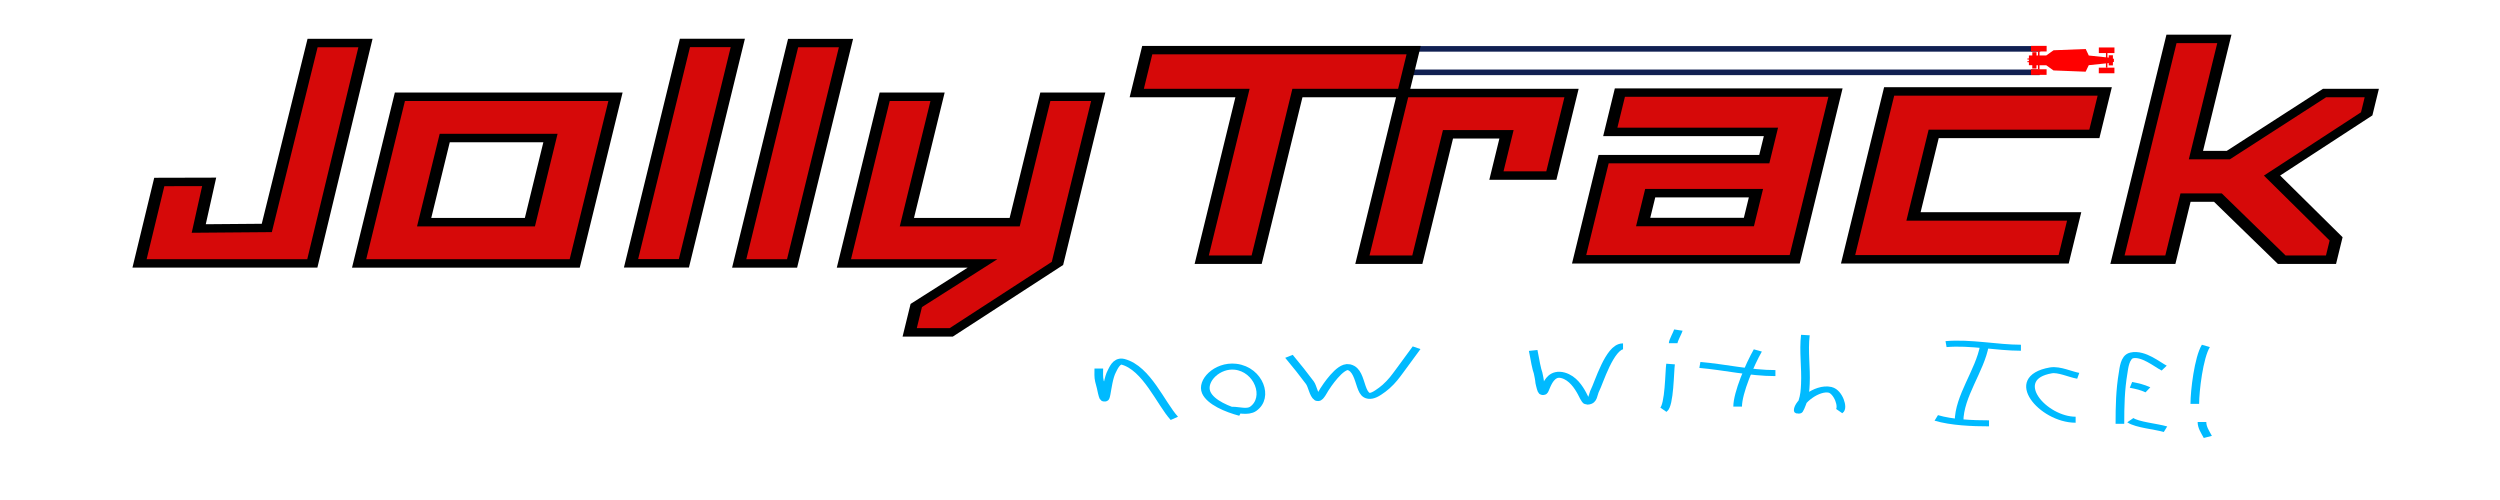 <?xml version="1.0" encoding="utf-8"?>
<svg width="1000" height="200" viewBox="-24.27 0 288.853 83.106" version="1.1" id="svg5" xmlns="http://www.w3.org/2000/svg" xmlns:bx="https://boxy-svg.com" preserveAspectRatio="none"><defs id="defs2"><bx:export><bx:file format="svg" path="jollytrack.svg"/></bx:export><filter id="drop-shadow-filter-0" bx:preset="drop-shadow 1 0 0 3 0.73 #0000008b" color-interpolation-filters="sRGB" x="-50%" y="-50%" width="200%" height="200%"><feGaussianBlur in="SourceAlpha" stdDeviation="3"/><feOffset dx="0" dy="0"/><feComponentTransfer result="offsetblur"><feFuncA id="spread-ctrl" type="linear" slope="1.46"/></feComponentTransfer><feFlood flood-color="#0000008b"/><feComposite in2="offsetblur" operator="in"/><feMerge><feMergeNode/><feMergeNode in="SourceGraphic"/></feMerge></filter><filter id="outline-filter-0" bx:preset="outline 1 1 #006208" color-interpolation-filters="sRGB" x="-50%" y="-50%" width="200%" height="200%"><feMorphology in="SourceAlpha" result="dilated" operator="dilate" radius="1"/><feFlood flood-color="#006208" result="flood"/><feComposite in="flood" in2="dilated" operator="in" result="outline"/><feMerge><feMergeNode in="outline"/><feMergeNode in="SourceGraphic"/></feMerge></filter><filter id="outline-filter-1" bx:preset="outline 1 4 #006a00" color-interpolation-filters="sRGB" x="-50%" y="-50%" width="200%" height="200%"><feMorphology in="SourceAlpha" result="dilated" operator="dilate" radius="4"/><feFlood flood-color="#006a00" result="flood"/><feComposite in="flood" in2="dilated" operator="in" result="outline"/><feMerge><feMergeNode in="outline"/><feMergeNode in="SourceGraphic"/></feMerge></filter><filter id="drop-shadow-filter-1" bx:preset="drop-shadow 1 -1 1 0 0.5 rgba(0,0,0,0.3)" color-interpolation-filters="sRGB" x="-50%" y="-50%" width="200%" height="200%"><feGaussianBlur in="SourceAlpha" stdDeviation="0"/><feOffset dx="-1" dy="1"/><feComponentTransfer result="offsetblur"><feFuncA id="spread-ctrl" type="linear" slope="1"/></feComponentTransfer><feFlood flood-color="rgba(0,0,0,0.3)"/><feComposite in2="offsetblur" operator="in"/><feMerge><feMergeNode/><feMergeNode in="SourceGraphic"/></feMerge></filter><filter id="outline-filter-2" bx:preset="outline 1 1 #123000" color-interpolation-filters="sRGB" x="-50%" y="-50%" width="200%" height="200%"><feMorphology in="SourceAlpha" result="dilated" operator="dilate" radius="1"/><feFlood flood-color="#123000" result="flood"/><feComposite in="flood" in2="dilated" operator="in" result="outline"/><feMerge><feMergeNode in="outline"/><feMergeNode in="SourceGraphic"/></feMerge></filter></defs><g id="g5128" transform="matrix(1, 0, -0.191, 1, -4.156, 4.44)"><title>main</title><rect style="font-size:59.213px;font-family:Impact;-inkscape-font-specification:Impact;fill:#112052;fill-opacity:1;stroke:none;stroke-width:0.371;stroke-dasharray:none;stroke-opacity:1" id="rect19982-1" width="72.351" height="0.952" x="143.269" y="3.273" transform="matrix(1,0,0.188,0.982,0,0)"/><rect style="font-size:59.213px;font-family:Impact;-inkscape-font-specification:Impact;fill:#112052;fill-opacity:1;stroke:none;stroke-width:0.372;stroke-dasharray:none;stroke-opacity:1" id="rect19982-1-3" width="72.939" height="0.952" x="142.615" y="7.249" transform="matrix(1,0,0.188,0.982,0,0)"/><g id="g872" transform="matrix(0.075,0,0.014,0.074,212.371,-1.985)" style="fill: rgb(179, 193, 255); fill-opacity: 1; filter: url(&quot;#outline-filter-1&quot;);"><rect y="122.351" x="24.19" height="12.568" width="24.072" id="rect827" style="opacity: 1; fill-opacity: 1; stroke: none; stroke-width: 10; stroke-linecap: square; stroke-linejoin: bevel; stroke-miterlimit: 4; stroke-dasharray: none; stroke-opacity: 1; paint-order: stroke; fill: rgb(255, 0, 0);"/><rect y="118.765" x="128.671" height="12.568" width="24.072" id="rect827-6" style="opacity: 1; fill-opacity: 1; stroke: none; stroke-width: 10; stroke-linecap: square; stroke-linejoin: bevel; stroke-miterlimit: 4; stroke-dasharray: none; stroke-opacity: 1; paint-order: stroke; fill: rgb(255, 0, 0);"/><path id="path844" d="m 20.939,104.171 h -2.297 v 2.408 h 2.305 v 6.765 h 5.22 v 7.365 h 6.469 v -7.276 h 2.303 v 8.977 h 2.386 v -8.989 h 10.371 l 11.221,11.623 49.515,2.835 4.748,-14.623 26.468,-4.047 v 9.689 h 2.238 v -10.023 l 2.051,-0.309 v 5.233 h 6.451 v -7.438 l 1.528,-0.551 2.3e-4,-6.842 -1.528,-0.551 v -7.438 h -6.451 v 5.233 l -2.051,-0.309 V 85.881 h -2.238 v 9.689 l -26.468,-4.047 -4.748,-14.623 -49.515,2.835 -11.221,11.623 H 37.325 v -8.989 h -2.386 v 8.977 H 32.636 V 84.07 H 26.168 v 7.365 h -5.22 v 6.765 h -2.305 v 2.408 h 2.297 z" style="fill-opacity: 1; stroke: none; stroke-width: 0.265px; stroke-linecap: butt; stroke-linejoin: miter; stroke-opacity: 1; fill: rgb(255, 0, 0);"/><rect transform="scale(1,-1)" y="-82.428" x="24.155" height="12.568" width="24.072" id="rect827-9" style="opacity: 1; fill-opacity: 1; stroke: none; stroke-width: 10; stroke-linecap: square; stroke-linejoin: bevel; stroke-miterlimit: 4; stroke-dasharray: none; stroke-opacity: 1; paint-order: stroke; fill: rgb(255, 0, 0);"/><rect transform="scale(1,-1)" y="-86.015" x="128.636" height="12.568" width="24.072" id="rect827-6-8" style="opacity: 1; fill-opacity: 1; stroke: none; stroke-width: 10; stroke-linecap: square; stroke-linejoin: bevel; stroke-miterlimit: 4; stroke-dasharray: none; stroke-opacity: 1; paint-order: stroke; fill: rgb(255, 0, 0);"/></g><path id="path4993" style="font-family: &quot;FORCED SQUARE&quot;; fill-opacity: 1; stroke-width: 1.404; stroke-dasharray: none; stroke-opacity: 1; filter: url(&quot;#outline-filter-0&quot;) url(&quot;#drop-shadow-filter-0&quot;); stroke: rgb(0, 0, 0); paint-order: fill; fill: rgb(214, 9, 9);" d="M 113.184 3.894 L 113.333 11.02 L 125.551 11.02 L 126.132 38.725 L 132.477 38.725 L 131.897 11.02 L 144.114 11.02 L 143.965 3.894 L 113.184 3.894 Z M 144.114 11.02 L 144.695 38.725 L 151.041 38.725 L 150.604 17.88 L 157.365 17.88 L 157.509 24.739 L 163.855 24.739 L 163.568 11.02 L 144.114 11.02 Z M 200.215 10.754 L 200.799 38.658 L 225.709 38.658 L 225.56 31.533 L 206.996 31.533 L 206.709 17.813 L 225.273 17.813 L 225.124 10.754 L 200.215 10.754 Z M 169.141 10.953 L 169.278 17.48 L 187.842 17.48 L 187.937 22.009 L 169.373 22.009 L 169.722 38.658 L 194.631 38.658 L 194.051 10.953 L 169.141 10.953 Z M 175.838 27.67 L 188.055 27.67 L 188.156 32.465 L 175.938 32.465 L 175.838 27.67 Z M 231.169 2.029 L 231.938 38.725 L 238.047 38.725 L 237.831 28.402 L 241.567 28.402 L 250.917 38.725 L 256.61 38.725 L 256.538 35.262 L 247.125 24.739 L 256.103 14.483 L 256.03 11.02 L 250.574 11.02 L 241.419 21.343 L 237.682 21.343 L 237.278 2.029 L 231.169 2.029 Z M 72.041 2.717 L 72.809 39.346 L 78.917 39.346 L 78.15 2.717 L 72.041 2.717 Z M 28.314 11.641 L 28.895 39.346 L 53.804 39.346 L 53.224 11.641 L 28.314 11.641 Z M 84.327 11.641 L 84.907 39.346 L 100.921 39.346 L 94.603 46.339 L 94.696 50.801 L 99.5 50.801 L 109.58 39.346 L 109 11.641 L 102.891 11.641 L 103.327 32.487 L 90.873 32.487 L 90.436 11.641 L 84.327 11.641 Z M 34.804 18.501 L 47.021 18.501 L 47.315 32.487 L 35.097 32.487 L 34.804 18.501 Z M 22.629 2.712 L 23.485 39.341 L 3.524 39.341 L 3.219 25.808 L 8.979 25.787 L 9.254 33.54 L 17.1 33.447 L 16.52 2.712 L 22.629 2.712 Z M 59.539 2.696 L 60.307 39.325 L 66.415 39.325 L 65.648 2.696 L 59.539 2.696 Z"/></g><path style="fill: rgba(216, 216, 216, 0); stroke: rgb(0, 186, 255); filter: url(&quot;#outline-filter-2&quot;) url(&quot;#drop-shadow-filter-1&quot;);" d="M 102.687 61.259 C 102.687 61.963 102.646 62.668 102.762 63.366 C 103.366 66.993 102.525 61.407 102.988 64.645 C 103.586 68.831 103.445 63.701 104.192 61.711 C 104.342 61.31 104.73 59.853 105.471 60.131 C 108.216 61.16 109.856 67.086 111.415 69.536"/><path style="fill: rgba(216, 216, 216, 0); stroke: rgb(0, 186, 255); filter: url(&quot;#outline-filter-2&quot;) url(&quot;#drop-shadow-filter-1&quot;);" d="M 119.09 68.633 C 117.565 68.061 115.606 66.887 115.102 65.247 C 114.508 63.317 116.37 60.605 118.488 60.958 C 121.167 61.405 122.381 66.094 120.519 67.956 C 119.882 68.593 118.828 68.106 118.111 68.106"/><path style="fill: rgba(216, 216, 216, 0); stroke: rgb(0, 186, 255); filter: url(&quot;#outline-filter-2&quot;) url(&quot;#drop-shadow-filter-1&quot;);" d="M 124.658 59.228 C 124.872 59.604 125.762 61.155 125.937 61.485 C 126.308 62.186 126.694 62.891 127.065 63.592 C 127.38 64.186 127.517 65.699 127.968 66.15 C 128.152 66.334 128.717 64.804 128.721 64.796 C 128.967 64.233 130.572 60.698 131.58 61.033 C 133.406 61.642 132.482 67.613 134.966 65.247 C 135.287 64.941 135.597 64.62 135.869 64.269 C 136.583 63.346 136.924 62.653 137.449 61.635 C 138.103 60.369 138.778 59.052 139.405 57.798"/><path style="fill: rgba(216, 216, 216, 0); stroke: rgb(0, 186, 255); filter: url(&quot;#outline-filter-2&quot;) url(&quot;#drop-shadow-filter-1&quot;);" d="M 152.874 58.249 C 152.99 59.003 153.064 59.752 153.175 60.507 C 153.446 62.35 153.344 61.176 153.551 62.764 C 153.679 63.748 153.565 63.228 153.701 64.043 C 154.293 67.596 154.011 61.458 156.335 62.388 C 157.451 62.834 158.129 64.362 158.517 65.398 C 158.569 65.536 158.956 66.752 159.119 66.752 C 159.814 66.752 159.777 65.522 160.022 64.871 C 160.427 63.791 161.718 57.572 163.257 57.572"/><path style="fill: rgba(216, 216, 216, 0); stroke: rgb(0, 186, 255); filter: url(&quot;#outline-filter-2&quot;) url(&quot;#drop-shadow-filter-1&quot;);" d="M 168.75 60.507 C 168.622 61.66 168.633 67.396 167.922 68.106"/><path style="fill: rgba(216, 216, 216, 0); stroke: rgb(0, 186, 255); filter: url(&quot;#outline-filter-2&quot;) url(&quot;#drop-shadow-filter-1&quot;);" d="M 169.653 54.864 C 169.522 55.45 169.051 56.593 169.051 57.046"/><path style="fill: rgba(216, 216, 216, 0); stroke: rgb(0, 186, 255); filter: url(&quot;#outline-filter-2&quot;) url(&quot;#drop-shadow-filter-1&quot;);" d="M 178.832 58.249 C 177.91 60.555 176.5 65.311 176.5 67.58"/><path style="fill: rgba(216, 216, 216, 0); stroke: rgb(0, 186, 255); filter: url(&quot;#outline-filter-2&quot;) url(&quot;#drop-shadow-filter-1&quot;);" d="M 172.136 60.657 C 175.042 61.021 177.935 62.012 180.864 62.012"/><path style="fill: rgba(216, 216, 216, 0); stroke: rgb(0, 186, 255); filter: url(&quot;#outline-filter-2&quot;) url(&quot;#drop-shadow-filter-1&quot;);" d="M 184.325 55.691 C 184.101 58.38 184.415 61.115 184.325 63.817 C 184.292 64.812 184.253 65.703 184.024 66.677 C 183.902 67.194 183.497 68.713 183.497 68.182 C 183.497 66.84 185.669 64.291 187.184 64.796 C 188.115 65.106 188.78 67.789 188.238 68.332"/><path style="fill: rgba(216, 216, 216, 0); stroke: rgb(0, 186, 255); filter: url(&quot;#outline-filter-2&quot;) url(&quot;#drop-shadow-filter-1&quot;);" d="M 205.017 57.422 C 204.491 61.626 202.082 65.844 202.082 70.063"/><path style="fill: rgba(216, 216, 216, 0); stroke: rgb(0, 186, 255); filter: url(&quot;#outline-filter-2&quot;) url(&quot;#drop-shadow-filter-1&quot;);" d="M 200.578 57.196 C 203.409 56.842 206.443 57.798 209.23 57.798"/><path style="fill: rgba(216, 216, 216, 0); stroke: rgb(0, 186, 255); filter: url(&quot;#outline-filter-2&quot;) url(&quot;#drop-shadow-filter-1&quot;);" d="M 199.449 69.461 C 201.224 70.222 203.617 70.364 205.544 70.364"/><path style="fill: rgba(216, 216, 216, 0); stroke: rgb(0, 186, 255); filter: url(&quot;#outline-filter-2&quot;) url(&quot;#drop-shadow-filter-1&quot;);" d="M 215.551 69.762 C 211.781 69.762 207.608 62.831 212.692 61.56 C 213.631 61.325 214.939 62.235 215.852 62.463"/><path style="fill: rgba(216, 216, 216, 0); stroke: rgb(0, 186, 255); filter: url(&quot;#outline-filter-2&quot;) url(&quot;#drop-shadow-filter-1&quot;);" d="M 220.667 70.439 C 220.667 67.524 220.704 64.826 221.044 61.936 C 221.123 61.264 221.236 59.339 222.022 59.077 C 223.368 58.628 224.988 60.605 225.784 61.184"/><path style="fill: rgba(216, 216, 216, 0); stroke: rgb(0, 186, 255); filter: url(&quot;#outline-filter-2&quot;) url(&quot;#drop-shadow-filter-1&quot;);" d="M 221.946 63.968 C 222.697 64.182 223.238 64.352 223.903 64.796"/><path style="fill: rgba(216, 216, 216, 0); stroke: rgb(0, 186, 255); filter: url(&quot;#outline-filter-2&quot;) url(&quot;#drop-shadow-filter-1&quot;);" d="M 221.871 69.837 C 222.648 70.614 224.858 70.88 225.934 71.342"/><path style="fill: rgba(216, 216, 216, 0); stroke: rgb(0, 186, 255); filter: url(&quot;#outline-filter-2&quot;) url(&quot;#drop-shadow-filter-1&quot;);" d="M 230.599 57.497 C 229.772 59.428 229.32 64.982 229.32 67.128"/><path style="fill: rgba(216, 216, 216, 0); stroke: rgb(0, 186, 255); filter: url(&quot;#outline-filter-2&quot;) url(&quot;#drop-shadow-filter-1&quot;);" d="M 230.825 72.621 C 230.508 71.775 230.148 71.045 230.148 70.138"/></svg>